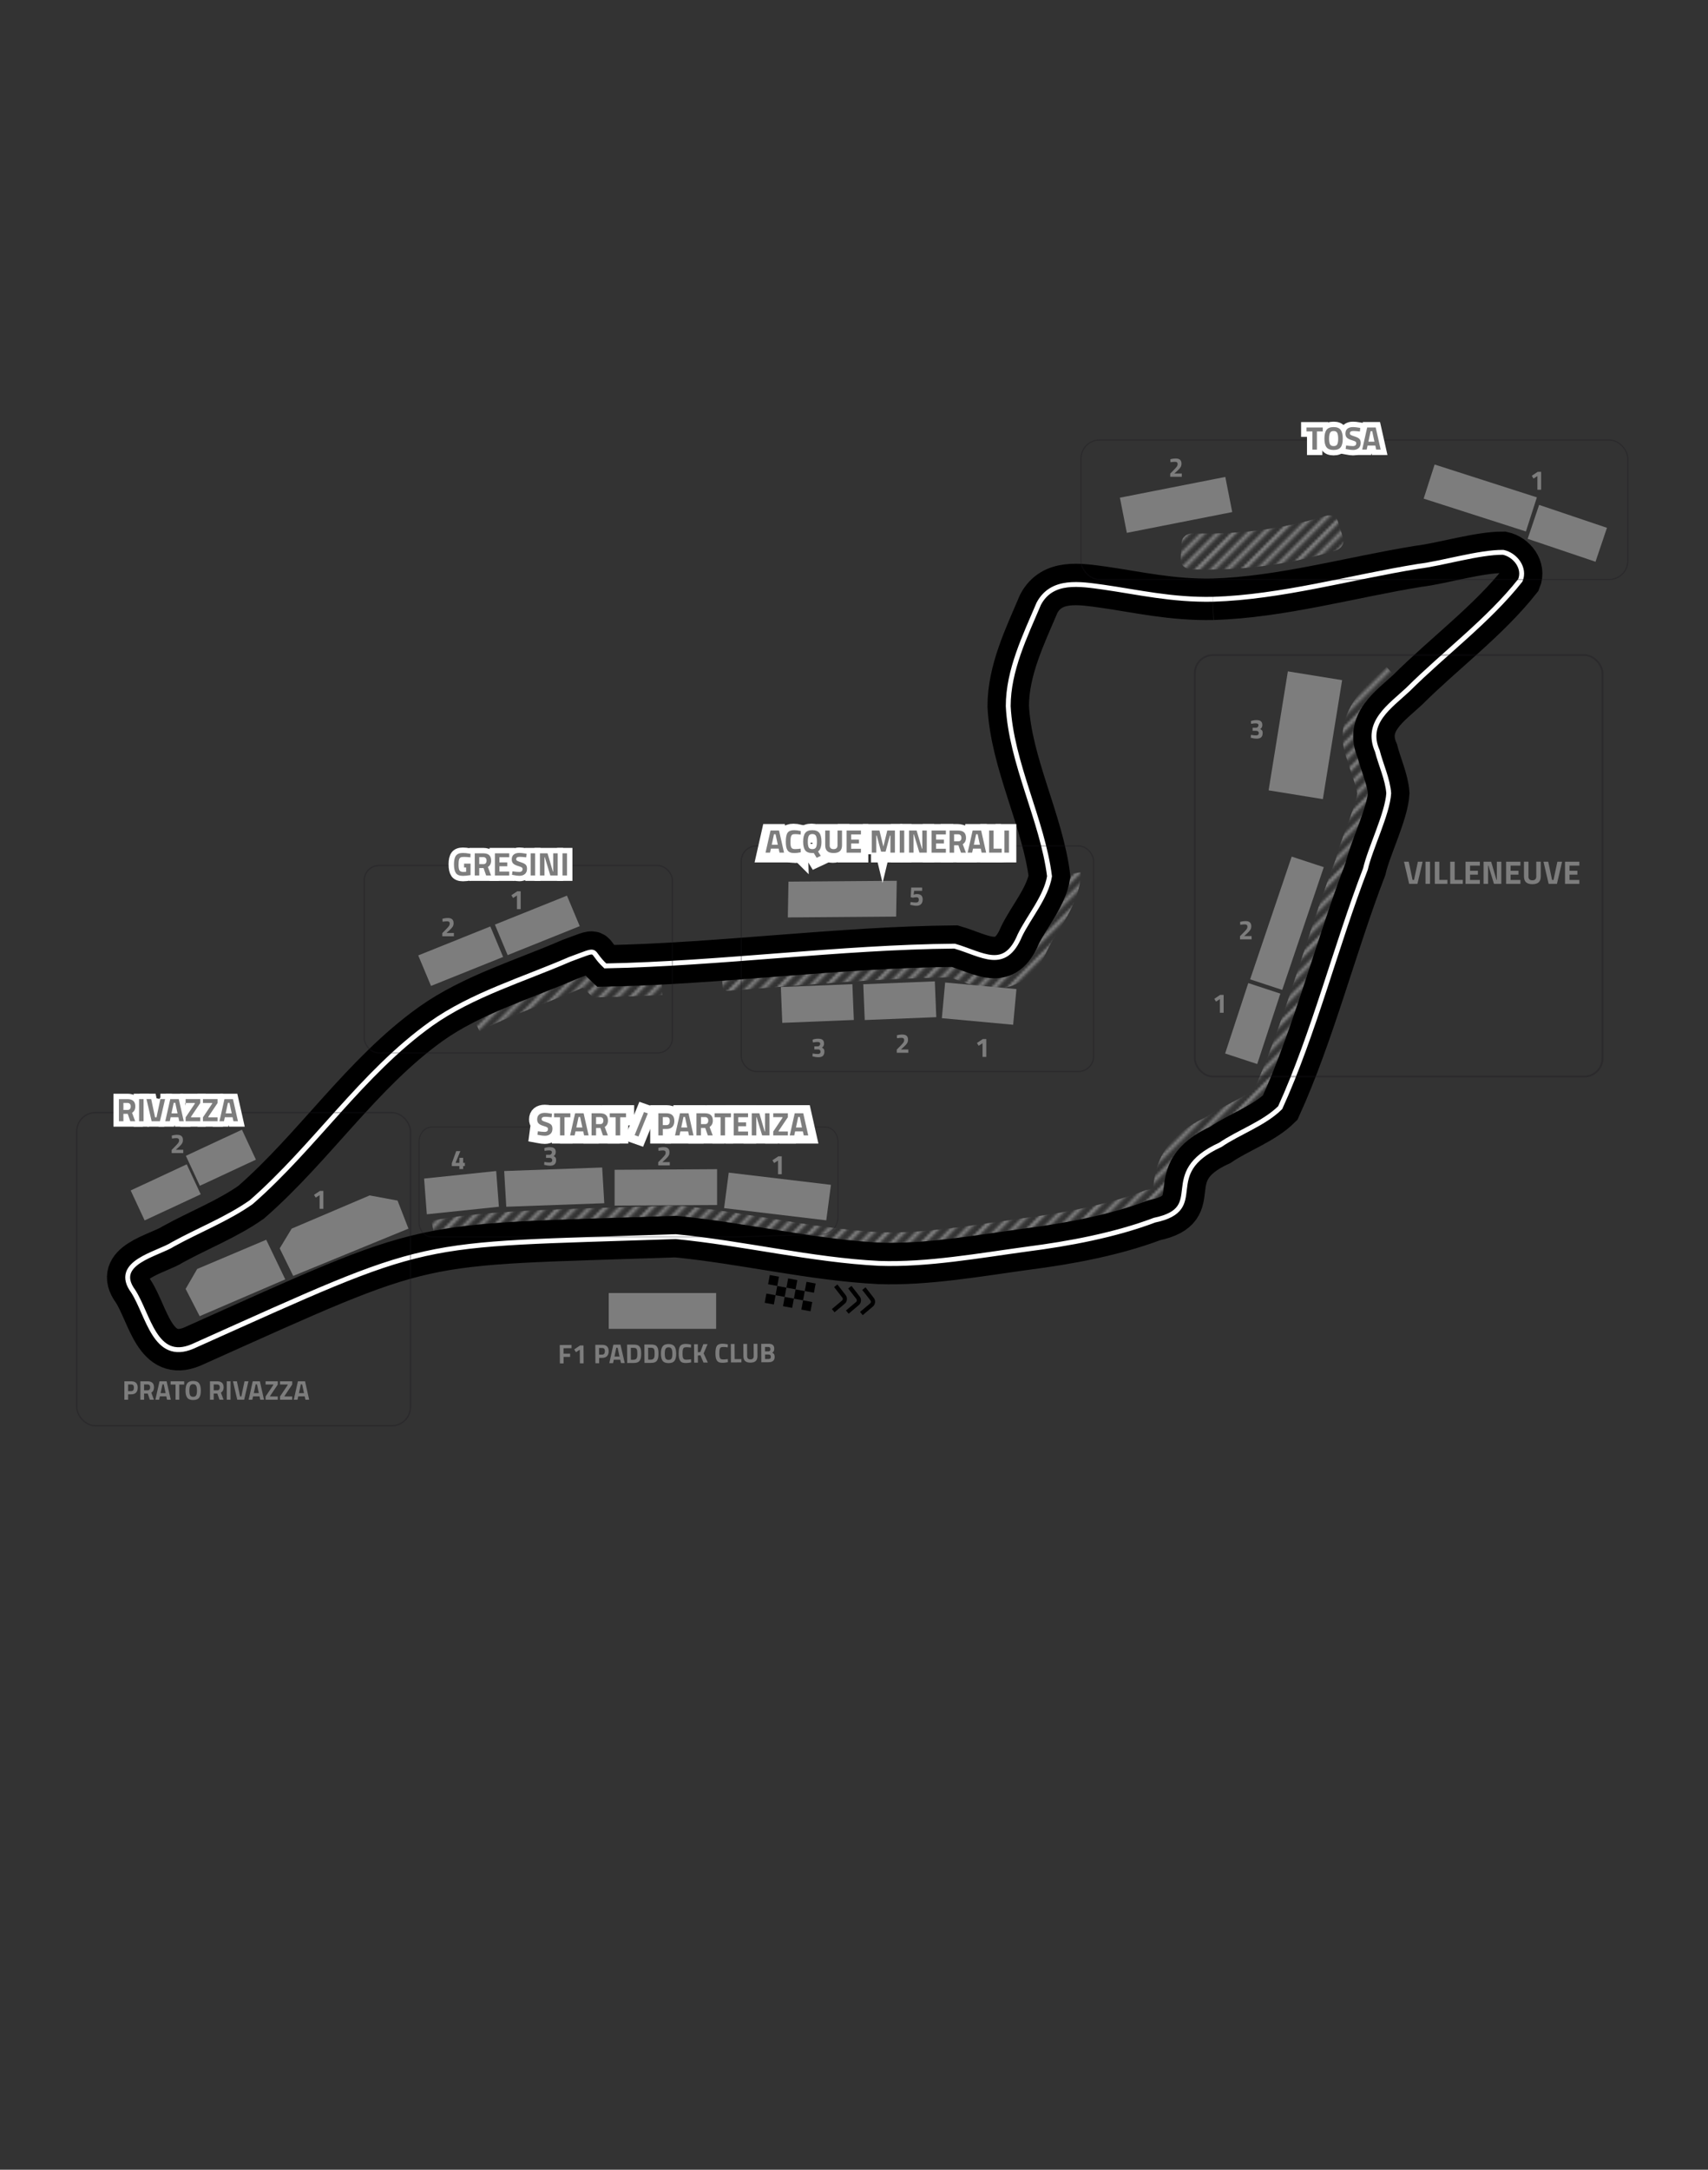 <?xml version="1.0" encoding="UTF-8"?>
<svg xmlns="http://www.w3.org/2000/svg" viewBox="0 0 630 800">
  <rect x="0" y="0" width="630" height="800" fill="#333333" stroke="none"/>
  <defs>
    <style>
      .cls-1 {
        stroke-width: 6px;
      }

      .cls-1, .cls-2, .cls-3, .cls-4, .cls-5, .cls-6, .cls-7, .cls-8, .cls-9, .cls-10 {
        fill: none;
      }

      .cls-1, .cls-11, .cls-5 {
        stroke-miterlimit: 10;
      }

      .cls-1, .cls-11, .cls-5, .cls-6 {
        stroke: #fff;
      }

      .cls-2 {
        stroke-width: .47px;
      }

      .cls-2, .cls-3, .cls-4, .cls-7, .cls-8, .cls-9 {
        opacity: .3;
        stroke: #1a171b;
      }

      .cls-3 {
        stroke-width: .45px;
      }

      .cls-11, .cls-5 {
        stroke-width: 4px;
      }

      .cls-11, .cls-12 {
        fill: #7d7d7d;
      }

      .cls-4 {
        stroke-width: .66px;
      }

      .cls-6 {
        stroke-width: 1.8px;
      }

      .cls-7 {
        fill-rule: evenodd;
        stroke-width: .37px;
      }

      .cls-13, .cls-12 {
        stroke-width: 0px;
      }

      .cls-8 {
        stroke-width: .43px;
      }

      .cls-9 {
        stroke-width: .5px;
      }

      .cls-10 {
        stroke: #000;
        stroke-width: 15.3px;
      }
    
     #GA path, #GA rect{
        mask: url(#mask-stripe)
      }

    </style>

   <pattern id="pattern-stripe" 
            width="4" height="4" 
            patternUnits="userSpaceOnUse"
            patternTransform="rotate(45)">
            <rect width="1.5" height="4" transform="translate(0,0)" fill="white"></rect>
    </pattern>
    <mask id="mask-stripe">
          <rect x="0" y="0" width="1000" height="1000" fill="url(#pattern-stripe)" />
    </mask>  
</defs>  

  <g id="GA">
    <g id="ga_imola" data-name="ga imola">
      <g id="general-admission">
        <path idGrandstand="17947" class="cls-12" d="M328.49,463.4c-1.38,0-2.75-.02-4.11-.07-13.92-.7-28.35-3.03-42.31-5.29-10.74-1.74-21.84-3.53-32.58-4.56l-.16-.02h-.16c-7.62.26-14.58.48-20.99.69-34.14,1.07-51.27,1.72-67.34,4.77l-1.67-8.84c17.48-3.31,36.77-3.91,68.73-4.92,6.4-.2,13.36-.42,20.97-.68l.75-.03.75.07c11.02,1.06,22.27,2.88,33.14,4.64,13.72,2.22,27.91,4.51,41.26,5.18,13.36.46,28.19-1.69,42.53-3.76,3.38-.49,6.72-.97,9.99-1.41,18.33-2.36,32.86-5.64,44.45-10.02l.84-.32.88-.18c.49-.1,1.24-.26,1.85-.41.03-.26.07-.54.1-.79.71-6.04,2.03-17.25,19.02-25.36,2.96-1.94,6.03-3.55,9.01-5.12,3.51-1.84,6.84-3.58,9.26-5.5,6.57-14.83,12.22-32.14,17.68-48.9,3.91-11.98,7.93-24.32,12.25-35.58.89-3.57,2.37-7.52,3.93-11.69,1.63-4.35,3.63-9.7,4.1-12.75-.29-1.83-1.09-4.22-1.87-6.53-.58-1.74-1.18-3.54-1.69-5.41-6.51-16.27,5.89-27.23,11.87-32.52.87-.77,1.66-1.47,2.42-2.17l6.13,6.59c-.82.76-1.67,1.51-2.53,2.27-7.29,6.45-13.45,12.99-9.46,22.68l.19.55c.45,1.7,1.04,3.45,1.61,5.14,1,2.98,2.03,6.05,2.35,8.88l.06.49-.05.49c-.44,4.08-2.6,9.85-4.69,15.44-1.51,4.02-2.93,7.83-3.68,10.94l-.17.56c-4.27,11.12-8.29,23.45-12.18,35.37-5.67,17.39-11.52,35.32-18.47,50.79l-.4.89-.74.65c-3.26,2.86-7.37,5.02-11.72,7.3-2.87,1.51-5.83,3.06-8.49,4.83l-.58.33c-12.75,6-13.6,13.17-14.21,18.41-.75,6.35-2.6,7.61-9.05,8.96l-.37.11c-12.26,4.64-27.46,8.08-46.46,10.53-3.22.44-6.52.91-9.87,1.4-13.33,1.93-27.06,3.92-40.09,3.92ZM176.9,380.17l-4.07-8.03c7.65-3.88,15.84-7.1,23.76-10.21,4.77-1.87,9.69-3.8,14.41-5.85l.25-.1c1.11-.41,2.07-.77,2.9-1.08l3.41-1.26,2.04,2.33c.59.67,1.24,1.34,1.94,2l.74.69,1.01-.02c6.4-.12,13.12-.37,20.56-.76l.47,8.99c-7.53.39-14.35.64-20.85.77l-4.65.09-3.4-3.17c-.14-.13-.27-.25-.4-.38-.18.07-.36.13-.55.2-4.83,2.09-9.79,4.04-14.58,5.92-7.73,3.03-15.72,6.17-22.98,9.86ZM266.68,365.46l-.65-8.98c6.41-.46,12.8-.96,19.12-1.45,21.79-1.69,44.24-3.42,65.87-3.67h.72s.69.21.69.21c1.44.46,2.89.99,4.18,1.46,4.12,1.51,8.01,2.93,11.77,2.4,4.31-.61,7.59-3.7,10.02-9.46l.12-.26c1.04-2.08,2.39-4.25,3.82-6.55,2.97-4.77,6.31-10.13,7.22-15.66l.06-.36-.04-.36h.11s.04-.28.04-.28l.92.15,7.86-.98.21,1.65-.27,1.64c-1.2,7.3-5.04,13.48-8.44,18.93-1.3,2.09-2.52,4.04-3.36,5.72-4.62,10.84-11.79,14-17,14.73-6,.84-11.38-1.13-16.12-2.86-1.03-.38-2.1-.77-3.14-1.11-21.11.27-43.15,1.98-64.47,3.63-6.41.5-12.81.99-19.25,1.45Z"/>
      </g>
      <g id="low_rivazza" data-name="low rivazza">
        <polygon idGrandstand="17937" class="cls-12" points="105.22 471.72 73.65 485.29 68.47 475.24 72.73 467.88 98.19 457.11 105.22 471.72"/>
      </g>
      <g id="low_tosa" data-name="low tosa">
        <path idGrandstand="17927" class="cls-12" d="M492.61,203.02c-16.87,5.11-34.82,7.53-53.16,6.91-2.29-.08-4.05-1.66-3.95-3.51.11-2.16.23-4.32.36-6.48.13-1.91,2.03-3.37,4.2-3.3,16.93.55,33.47-1.71,48.98-6.44,1.92-.58,3.88.31,4.44,2.07.65,2.06,1.31,4.12,1.97,6.18.6,1.82-.67,3.9-2.85,4.56Z"/>
      </g>
    </g>
  </g>
  <g id="track">
    <g>
      <path class="cls-10" d="M447.39,220.96c-15.17.31-27.81-2.67-40.44-4.47-8.54-1.15-18.94-3.04-23.8,6.11-5.07,11.92-11.26,24.55-11.26,37.77,1.02,20.82,12.67,42.19,15.23,62.73-1.25,7.59-7.61,14.98-10.91,21.72-5.58,13.49-13.84,7.02-24.1,4.03-42.4.38-86.53,6.47-128.84,7.29-6.31-5.87-1.41-6.69-13.05-2.44-16.91,7.36-36.11,13.03-51.27,23.81-25.37,18.14-43.03,45.46-66.31,65.76-8.78,6.18-19.37,10.3-28.73,15.46-5.7,3.71-22.62,6.75-14.77,17.38,5.61,8.71,7.97,26.19,21.83,20.37,90.66-40.64,78.85-37.13,178.31-40.52,24.59,2.36,50.28,8.63,74.99,9.86,17.77.62,37.09-2.9,54.58-5.27,15.34-1.97,32.32-5.12,46.98-10.66,20.42-4.26.98-17.14,24.28-27.77,6.87-4.7,16.13-7.81,22.09-13.72,12.22-26.72,20.82-60.44,31.46-88.02,1.66-7.42,8.11-20.31,8.58-27.89-.37-5.14-2.95-10.62-4.21-15.6-4.6-10.46,4.6-16.41,11.3-22.66,13.39-13.34,29.71-25.4,41.43-40.23,1.91-4.52-1.83-9.4-6.31-10.35-8.8-.09-22.42,4.09-31.33,5.17-24.81,4.01-50.54,11.38-75.7,12.14"/>
      <path class="cls-6" d="M447.39,220.96c-15.17.31-27.81-2.67-40.44-4.47-8.54-1.15-18.94-3.04-23.8,6.11-5.07,11.92-11.26,24.55-11.26,37.77,1.02,20.82,12.67,42.19,15.23,62.73-1.25,7.59-7.61,14.98-10.91,21.72-5.58,13.49-13.84,7.02-24.1,4.03-42.4.38-86.53,6.47-128.84,7.29-6.31-5.87-1.41-6.69-13.05-2.44-16.91,7.36-36.11,13.03-51.27,23.81-25.37,18.14-43.03,45.46-66.31,65.76-8.78,6.18-19.37,10.3-28.73,15.46-5.7,3.71-22.62,6.75-14.77,17.38,5.61,8.71,7.97,26.19,21.83,20.37,90.66-40.64,78.85-37.13,178.31-40.52,24.59,2.36,50.28,8.63,74.99,9.86,17.77.62,37.09-2.9,54.58-5.27,15.34-1.97,32.32-5.12,46.98-10.66,20.42-4.26.98-17.14,24.28-27.77,6.87-4.7,16.13-7.81,22.09-13.72,12.22-26.72,20.82-60.44,31.46-88.02,1.66-7.42,8.11-20.31,8.58-27.89-.37-5.14-2.95-10.62-4.21-15.6-4.6-10.46,4.6-16.41,11.3-22.66,13.39-13.34,29.71-25.4,41.43-40.23,1.91-4.52-1.83-9.4-6.31-10.35-8.8-.09-22.42,4.09-31.33,5.17-24.81,4.01-50.54,11.38-75.7,12.14"/>
    </g>
  </g>
  <g id="arrow">
    <g>
      <path class="cls-13" d="M317.23,483.71l3.72-3.12c.17-.14.27-.32.29-.54s-.04-.42-.19-.59l-3.01-3.85,1.22-.96,2.99,3.85c.41.5.58,1.07.51,1.72s-.35,1.17-.85,1.56l-3.7,3.12-.98-1.18Z"/>
      <path class="cls-13" d="M306.85,482.66l3.72-3.12c.17-.14.27-.32.29-.54s-.04-.42-.19-.59l-3.01-3.85,1.22-.96,2.99,3.85c.41.5.58,1.07.51,1.72s-.35,1.17-.85,1.56l-3.7,3.12-.98-1.18Z"/>
      <path class="cls-13" d="M312.04,483.18l3.72-3.12c.17-.14.27-.32.29-.54s-.04-.42-.19-.59l-3.01-3.85,1.22-.96,2.99,3.85c.41.5.58,1.07.51,1.72s-.35,1.17-.85,1.56l-3.7,3.12-.98-1.18Z"/>
    </g>
  </g>
  <g id="start">
    <g>
      <rect class="cls-13" x="286.33" y="474.44" width="3.47" height="3.44" transform="translate(-232.62 672.63) rotate(-79.5)"/>
      <rect class="cls-13" x="289.08" y="478.48" width="3.47" height="3.44" transform="translate(-234.34 678.65) rotate(-79.5)"/>
      <rect class="cls-13" x="290.34" y="471.64" width="3.47" height="3.44" transform="translate(-226.58 674.3) rotate(-79.5)"/>
      <rect class="cls-13" x="282.32" y="477.23" width="3.47" height="3.44" transform="translate(-238.63 670.98) rotate(-79.5)"/>
      <rect class="cls-13" x="283.59" y="470.39" width="3.47" height="3.44" transform="translate(-230.88 666.64) rotate(-79.5)"/>
      <rect class="cls-13" x="293.09" y="475.69" width="3.47" height="3.44" transform="translate(-228.31 680.32) rotate(-79.5)"/>
      <rect class="cls-13" x="295.85" y="479.74" width="3.47" height="3.44" transform="translate(-230.04 686.33) rotate(-79.5)"/>
      <rect class="cls-13" x="297.11" y="472.9" width="3.47" height="3.44" transform="translate(-222.28 681.98) rotate(-79.5)"/>
    </g>
  </g>
  <g id="grandstands">
    <g id="Imola">
      <g id="Tosa">
        <path idGrandstand="17877" class="cls-12" d="M562.84,195.96l-37.72-12.11,4.04-12.58,37.72,12.11-4.04,12.57ZM592.73,194.61l-25.02-8.45-4.23,12.51,25.03,8.45,4.22-12.51Z"/>
        <rect idGrandstand="20437" class="cls-12" x="413.98" y="179.56" width="39.62" height="13.21" transform="translate(-27.79 87.31) rotate(-11.14)"/>
      </g>
      <g id="Villeuneuve">
        <path idGrandstand="17917" class="cls-12" d="M451.89,388.43l8.54-25.96,11.84,3.89-8.54,25.96-11.84-3.89Z"/>
        <path idGrandstand="20447" class="cls-12" d="M467.93,291.4l7.1-43.86,20.01,3.24-7.1,43.87-20.01-3.24Z"/>
        <polygon idGrandstand="20457" class="cls-12" points="461.11 361.09 476.44 315.84 488.28 319.73 472.95 364.99 461.11 361.09"/>
      </g>
      <g id="paddock_club" data-name="paddock club">
        <rect idGrandstand="15428" class="cls-12" x="224.53" y="476.75" width="39.62" height="13.21"/>
      </g>
      <g id="Rivazza">
        <g id="rivazza2">
          <path idGrandstand="17897" class="cls-12" d="M74.03,440.35l-20.68,9.63-5.15-11.05,20.68-9.63,5.15,11.05ZM89.24,416.53l-20.68,9.63,5.15,11.05,20.68-9.63-5.15-11.05Z"/>
        </g>
        <g id="rivazza1">
          <polygon idGrandstand="17907" class="cls-12" points="150.66 453.01 108.15 470.44 103.17 460.29 107.58 453.01 136.35 440.76 146.64 442.67 150.66 453.01"/>
        </g>
      </g>
      <g id="Gresini">
        <g id="gresini1">
          <path idGrandstand="17887" class="cls-12" d="M213.84,341.48l-26.59,10.68-4.71-11.25,26.59-10.68,4.71,11.25Z"/>
        </g>
        <g id="gresini2">
          <path idGrandstand="22518" class="cls-12" d="M185.57,352.84l-26.59,10.68-4.71-11.25,26.59-10.68,4.71,11.25Z"/>
        </g>
      </g>
      <g id="starting_grid" data-name="starting grid">
        <g id="start1">
          <polygon idGrandstand="18017" class="cls-12" points="304.77 449.95 267.08 445.45 268.8 432.36 306.5 436.86 304.77 449.95"/>
        </g>
        <g id="start2">
          <polygon idGrandstand="15808" class="cls-12" points="264.5 444.3 226.7 444.52 226.7 431.32 264.5 431.09 264.5 444.3"/>
        </g>
        <g id="start3">
          <polygon idGrandstand="15828" class="cls-12" points="186.74 444.94 222.89 443.64 222.11 430.47 185.97 431.77 186.74 444.94"/>
        </g>
        <g id="start4">
          <polygon idGrandstand="15818" class="cls-12" points="184.02 444.94 157.43 447.72 156.43 434.55 183.02 431.77 184.02 444.94"/>
        </g>
      </g>
      <g id="acque_minerali" data-name="acque minerali">
        <g id="_1" data-name="1">
          <rect idGrandstand="22528" class="cls-12" x="354.53" y="356.82" width="13.21" height="26.41" transform="translate(-40.47 695.67) rotate(-84.73)"/>
        </g>
        <g id="_5" data-name="5">
          <polygon idGrandstand="20467" class="cls-12" points="330.54 337.96 290.59 338.27 290.83 325.07 330.77 324.75 330.54 337.96"/>
        </g>
        <g id="_2" data-name="2">
          <rect idGrandstand="20487" class="cls-12" x="318.66" y="362.39" width="26.41" height="13.21" transform="translate(-14.58 13.65) rotate(-2.31)"/>
        </g>
        <g id="_3" data-name="3">
          <rect idGrandstand="22538" class="cls-12" x="288.25" y="363.42" width="26.41" height="13.21" transform="translate(-14.65 12.43) rotate(-2.31)"/>
        </g>
      </g>
    </g>
  </g>
  <g id="misc">
    <rect class="cls-2" x="273.43" y="311.9" width="129.94" height="83.17" rx="5.57" ry="5.57"/>
    <rect class="cls-4" x="440.71" y="241.53" width="150.37" height="155.4" rx="6.73" ry="6.73"/>
    <rect class="cls-8" x="398.72" y="162.24" width="201.7" height="51.42" rx="6.85" ry="6.85"/>
    <g>
      <g>
        <path class="cls-12" d="M481.91,159.08v-1.46h6v1.46h-2.16v6.7h-1.66v-6.7h-2.18Z"/>
        <path class="cls-12" d="M494.52,164.9c-.51.68-1.38,1.01-2.62,1.01s-2.11-.34-2.62-1.01c-.51-.68-.76-1.73-.76-3.17s.25-2.51.76-3.21c.51-.7,1.38-1.05,2.62-1.05s2.11.35,2.62,1.05c.51.7.76,1.77.76,3.21s-.25,2.5-.76,3.17ZM490.58,163.85c.24.42.68.63,1.33.63s1.09-.21,1.33-.63.35-1.12.35-2.11-.12-1.71-.36-2.15c-.24-.45-.68-.67-1.32-.67s-1.08.22-1.32.67c-.24.45-.36,1.17-.36,2.15s.12,1.69.35,2.11Z"/>
        <path class="cls-12" d="M499.21,158.91c-.87,0-1.31.29-1.31.86,0,.26.11.45.32.59.22.14.72.33,1.52.59.8.26,1.35.55,1.67.87.32.32.48.82.48,1.49,0,.86-.26,1.5-.78,1.94-.52.44-1.2.66-2.04.66-.62,0-1.39-.1-2.29-.29l-.43-.08.17-1.28c1.07.14,1.89.22,2.46.22.85,0,1.27-.35,1.27-1.06,0-.26-.1-.46-.29-.6-.2-.14-.59-.3-1.17-.47-.93-.26-1.58-.58-1.96-.94-.38-.37-.57-.87-.57-1.52,0-.82.25-1.42.74-1.82.5-.4,1.18-.6,2.04-.6.59,0,1.34.08,2.26.24l.43.08-.13,1.31c-1.13-.13-1.92-.19-2.39-.19Z"/>
        <path class="cls-12" d="M502.45,165.77l1.84-8.16h3.14l1.84,8.16h-1.66l-.32-1.48h-2.86l-.32,1.48h-1.66ZM505.57,158.98l-.83,3.88h2.23l-.83-3.88h-.58Z"/>
      </g>
      <g>
        <path class="cls-5" d="M481.91,159.08v-1.46h6v1.46h-2.16v6.7h-1.66v-6.7h-2.18Z"/>
        <path class="cls-5" d="M494.52,164.9c-.51.68-1.38,1.01-2.62,1.01s-2.11-.34-2.62-1.01c-.51-.68-.76-1.73-.76-3.17s.25-2.51.76-3.21c.51-.7,1.38-1.05,2.62-1.05s2.11.35,2.62,1.05c.51.7.76,1.77.76,3.21s-.25,2.5-.76,3.17ZM490.58,163.85c.24.42.68.63,1.33.63s1.09-.21,1.33-.63.35-1.12.35-2.11-.12-1.71-.36-2.15c-.24-.45-.68-.67-1.32-.67s-1.08.22-1.32.67c-.24.45-.36,1.17-.36,2.15s.12,1.69.35,2.11Z"/>
        <path class="cls-5" d="M499.21,158.91c-.87,0-1.31.29-1.31.86,0,.26.11.45.32.59.22.14.72.33,1.52.59.8.26,1.35.55,1.67.87.32.32.48.82.48,1.49,0,.86-.26,1.5-.78,1.94-.52.44-1.2.66-2.04.66-.62,0-1.39-.1-2.29-.29l-.43-.08.17-1.28c1.07.14,1.89.22,2.46.22.85,0,1.27-.35,1.27-1.06,0-.26-.1-.46-.29-.6-.2-.14-.59-.3-1.17-.47-.93-.26-1.58-.58-1.96-.94-.38-.37-.57-.87-.57-1.52,0-.82.25-1.42.74-1.82.5-.4,1.18-.6,2.04-.6.59,0,1.34.08,2.26.24l.43.08-.13,1.31c-1.13-.13-1.92-.19-2.39-.19Z"/>
        <path class="cls-5" d="M502.45,165.77l1.84-8.16h3.14l1.84,8.16h-1.66l-.32-1.48h-2.86l-.32,1.48h-1.66ZM505.57,158.98l-.83,3.88h2.23l-.83-3.88h-.58Z"/>
      </g>
    </g>
    <g>
      <path class="cls-12" d="M481.91,159.08v-1.46h6v1.46h-2.16v6.7h-1.66v-6.7h-2.18Z"/>
      <path class="cls-12" d="M494.52,164.9c-.51.68-1.38,1.01-2.62,1.01s-2.11-.34-2.62-1.01c-.51-.68-.76-1.73-.76-3.17s.25-2.51.76-3.21c.51-.7,1.38-1.05,2.62-1.05s2.11.35,2.62,1.05c.51.7.76,1.77.76,3.21s-.25,2.5-.76,3.17ZM490.58,163.85c.24.42.68.63,1.33.63s1.09-.21,1.33-.63.35-1.12.35-2.11-.12-1.71-.36-2.15c-.24-.45-.68-.67-1.32-.67s-1.08.22-1.32.67c-.24.45-.36,1.17-.36,2.15s.12,1.69.35,2.11Z"/>
      <path class="cls-12" d="M499.21,158.91c-.87,0-1.31.29-1.31.86,0,.26.11.45.32.59.22.14.72.33,1.52.59.8.26,1.35.55,1.67.87.32.32.48.82.48,1.49,0,.86-.26,1.5-.78,1.94-.52.44-1.2.66-2.04.66-.62,0-1.39-.1-2.29-.29l-.43-.08.17-1.28c1.07.14,1.89.22,2.46.22.85,0,1.27-.35,1.27-1.06,0-.26-.1-.46-.29-.6-.2-.14-.59-.3-1.17-.47-.93-.26-1.58-.58-1.96-.94-.38-.37-.57-.87-.57-1.52,0-.82.25-1.42.74-1.82.5-.4,1.18-.6,2.04-.6.59,0,1.34.08,2.26.24l.43.08-.13,1.31c-1.13-.13-1.92-.19-2.39-.19Z"/>
      <path class="cls-12" d="M502.45,165.77l1.84-8.16h3.14l1.84,8.16h-1.66l-.32-1.48h-2.86l-.32,1.48h-1.66ZM505.57,158.98l-.83,3.88h2.23l-.83-3.88h-.58Z"/>
    </g>
    <rect class="cls-3" x="134.34" y="319.13" width="113.66" height="69.1" rx="5.44" ry="5.44"/>
    <rect class="cls-9" x="28.31" y="410.23" width="123.09" height="115.46" rx="6.91" ry="6.91"/>
    <path class="cls-7" d="M304.44,415.57h-145.23c-2.56,0-4.64,2.43-4.64,5.44v29.61c0,3,2.08,5.44,4.64,5.44h113.31l30.87-1.01c3.17-.1,5.69-2.88,5.69-6.26v-27.77c0-3-2.08-5.44-4.64-5.44Z"/>
  </g>
  <g id="Names">
    <g>
      <path class="cls-12" d="M206.51,502.72l-.04-6.8,4.34-.03v1.2s-2.95.02-2.95.02v2s2.43-.01,2.43-.01v1.2s-2.41.01-2.41.01v2.4s-1.37,0-1.37,0Z"/>
      <path class="cls-12" d="M215.23,496.07l.04,6.6h-1.38s-.03-5.03-.03-5.03l-1.42.93-.64-1.03,2.17-1.46h1.26Z"/>
      <path class="cls-12" d="M222.11,500.65h-1.12s.01,1.99.01,1.99h-1.38s-.04-6.79-.04-6.79h2.5c1.61-.02,2.42.76,2.43,2.33,0,.79-.2,1.4-.6,1.83s-1.01.64-1.8.65ZM220.98,499.47h1.11c.69-.01,1.03-.44,1.02-1.29,0-.42-.09-.72-.26-.9-.17-.18-.43-.27-.78-.27h-1.11s.01,2.47.01,2.47Z"/>
      <path class="cls-12" d="M224.75,502.61l1.49-6.81,2.62-.02,1.57,6.79h-1.38s-.28-1.22-.28-1.22h-2.38s-.26,1.25-.26,1.25h-1.38ZM227.32,496.94l-.67,3.23h1.86s-.71-3.24-.71-3.24h-.48Z"/>
      <path class="cls-12" d="M233.63,502.56h-2.29s-.04-6.79-.04-6.79h2.29c.59-.02,1.07.04,1.45.16.38.12.68.32.89.6.21.28.36.61.44,1,.08.38.13.88.13,1.49,0,.61-.03,1.12-.1,1.53-.07.4-.21.76-.41,1.08-.2.32-.5.55-.88.7-.39.15-.88.22-1.48.22ZM235.07,499.85c.01-.21.02-.51.01-.88,0-.38-.02-.68-.05-.91s-.09-.43-.19-.62c-.1-.19-.25-.31-.45-.38-.2-.07-.46-.1-.8-.1h-.91s.03,4.4.03,4.4h.91c.5,0,.86-.14,1.09-.39.19-.21.31-.58.35-1.12Z"/>
      <path class="cls-12" d="M240.01,502.52h-2.29s-.04-6.79-.04-6.79h2.29c.59-.02,1.07.04,1.45.16.38.12.68.32.89.61.21.28.36.61.44,1,.08.38.13.88.13,1.49,0,.61-.03,1.12-.1,1.53-.07.4-.21.76-.41,1.08-.2.32-.5.55-.88.7-.39.15-.88.22-1.48.22ZM241.45,499.81c.01-.21.02-.51.01-.88,0-.38-.02-.68-.05-.91s-.09-.43-.19-.62c-.1-.19-.25-.31-.45-.38s-.46-.1-.8-.1h-.91s.03,4.4.03,4.4h.91c.5,0,.86-.14,1.09-.39.19-.21.31-.58.35-1.12Z"/>
      <path class="cls-12" d="M248.8,501.74c-.42.57-1.15.85-2.18.86-1.03,0-1.76-.27-2.19-.83-.43-.56-.64-1.44-.65-2.64s.2-2.09.62-2.68c.42-.59,1.15-.88,2.18-.89,1.03,0,1.76.28,2.19.86.43.58.64,1.47.65,2.67s-.2,2.08-.62,2.65ZM245.51,500.88c.2.35.57.52,1.11.52.54,0,.91-.18,1.1-.53.19-.35.29-.94.28-1.76s-.11-1.42-.31-1.79c-.2-.37-.57-.56-1.1-.55-.53,0-.9.19-1.1.57-.2.38-.29.97-.29,1.8s.11,1.41.31,1.76Z"/>
      <path class="cls-12" d="M254.93,502.32c-.71.16-1.34.24-1.91.24-.57,0-1.02-.06-1.36-.2-.34-.14-.61-.36-.8-.67-.2-.31-.33-.67-.41-1.08-.08-.41-.12-.93-.12-1.56,0-1.31.17-2.23.54-2.75.37-.52,1.05-.78,2.04-.79.57,0,1.24.08,1.99.26l-.03,1.1c-.66-.1-1.21-.14-1.65-.14s-.75.06-.93.18c-.19.12-.32.34-.41.67-.09.33-.13.88-.12,1.67,0,.79.1,1.33.28,1.63.19.3.55.45,1.1.45.55,0,1.13-.05,1.75-.15l.04,1.13Z"/>
      <path class="cls-12" d="M257.43,502.42h-1.38s-.04-6.79-.04-6.79h1.38s.02,2.98.02,2.98l.92-.11,1.1-2.9h1.57s-1.46,3.41-1.46,3.41l1.54,3.38h-1.59s-1.16-2.69-1.16-2.69l-.92.11.02,2.61Z"/>
      <path class="cls-12" d="M268.49,502.24c-.71.16-1.34.24-1.91.24-.57,0-1.02-.06-1.36-.2-.34-.14-.61-.36-.8-.67-.2-.31-.33-.67-.41-1.08-.08-.41-.12-.93-.12-1.56,0-1.31.17-2.23.54-2.75s1.05-.78,2.04-.79c.57,0,1.24.08,1.99.26l-.03,1.1c-.66-.1-1.21-.14-1.65-.14-.44,0-.75.06-.93.18-.19.12-.32.34-.41.67-.09.33-.13.88-.12,1.67,0,.79.1,1.33.28,1.63.19.3.55.45,1.1.45.55,0,1.13-.05,1.75-.15l.04,1.13Z"/>
      <path class="cls-12" d="M273.48,502.32l-3.87.02-.04-6.8h1.38s.03,5.57.03,5.57h2.49s0,1.21,0,1.21Z"/>
      <path class="cls-12" d="M275.59,500.04c0,.79.41,1.19,1.22,1.18.81,0,1.21-.4,1.2-1.2l-.03-4.53h1.38s.03,4.49.03,4.49c0,.83-.21,1.45-.63,1.84-.43.39-1.07.59-1.94.6-.87,0-1.52-.19-1.95-.57s-.65-1-.66-1.83l-.03-4.5h1.38s.03,4.52.03,4.52Z"/>
      <path class="cls-12" d="M280.78,495.48l2.67-.02c.71,0,1.24.13,1.59.42.36.28.53.74.54,1.37,0,.38-.05.68-.16.91s-.3.42-.58.6c.3.12.52.31.67.54.15.24.22.57.22,1,0,.66-.19,1.15-.57,1.47s-.93.49-1.63.49l-2.71.02-.04-6.8ZM283.39,496.64h-1.22s0,1.63,0,1.63h1.23c.52-.01.78-.28.77-.82,0-.54-.27-.81-.79-.81ZM283.44,499.42h-1.26s.01,1.67.01,1.67h1.26c.3,0,.52-.07.66-.19.14-.12.21-.34.21-.66,0-.55-.3-.82-.88-.82Z"/>
    </g>
    <path class="cls-12" d="M169.45,431.04v-1.09h-2.8v-1.05l1.63-4.46h1.52l-1.77,4.31h1.42v-1.85h1.38v1.85h.63v1.2h-.63v1.09h-1.38Z"/>
    <path class="cls-12" d="M119.27,439.1v6.6h-1.38v-5.04l-1.43.92-.63-1.03,2.18-1.45h1.26Z"/>
    <g>
      <path class="cls-12" d="M48.38,514.11h-1.12v1.98h-1.38v-6.8h2.5c1.61,0,2.42.79,2.42,2.36,0,.79-.21,1.4-.62,1.83-.41.42-1.01.63-1.8.63ZM47.26,512.93h1.11c.69,0,1.03-.43,1.03-1.28,0-.42-.08-.72-.25-.91-.17-.18-.43-.27-.78-.27h-1.11v2.46Z"/>
      <path class="cls-12" d="M53.15,513.81v2.28h-1.38v-6.8h2.64c1.6,0,2.4.75,2.4,2.24,0,.89-.33,1.54-1,1.96l.97,2.6h-1.51l-.79-2.28h-1.33ZM55.15,512.33c.16-.2.24-.46.24-.79s-.08-.59-.25-.78c-.17-.19-.42-.29-.74-.29h-1.26v2.16h1.28c.33,0,.57-.1.73-.3Z"/>
      <path class="cls-12" d="M57.31,516.09l1.53-6.8h2.62l1.53,6.8h-1.38l-.27-1.23h-2.38l-.27,1.23h-1.38ZM59.92,510.43l-.69,3.23h1.86l-.69-3.23h-.48Z"/>
      <path class="cls-12" d="M62.93,510.51v-1.22h5v1.22h-1.8v5.58h-1.38v-5.58h-1.82Z"/>
      <path class="cls-12" d="M73.44,515.36c-.42.56-1.15.85-2.19.85s-1.76-.28-2.18-.85c-.42-.56-.64-1.44-.64-2.64s.21-2.09.64-2.67c.42-.58,1.15-.88,2.18-.88s1.76.29,2.19.88c.42.58.64,1.47.64,2.67s-.21,2.08-.64,2.64ZM70.15,514.48c.2.35.57.53,1.1.53s.91-.17,1.11-.53c.2-.35.29-.94.29-1.76s-.1-1.42-.3-1.79c-.2-.37-.57-.56-1.1-.56s-.9.19-1.1.56c-.2.37-.3.97-.3,1.79s.1,1.41.29,1.76Z"/>
      <path class="cls-12" d="M78.83,513.81v2.28h-1.38v-6.8h2.64c1.6,0,2.4.75,2.4,2.24,0,.89-.33,1.54-1,1.96l.97,2.6h-1.51l-.79-2.28h-1.33ZM80.84,512.33c.16-.2.24-.46.24-.79s-.08-.59-.25-.78c-.17-.19-.42-.29-.74-.29h-1.26v2.16h1.28c.33,0,.57-.1.73-.3Z"/>
      <path class="cls-12" d="M83.65,516.09v-6.8h1.38v6.8h-1.38Z"/>
      <path class="cls-12" d="M90.19,509.29h1.45l-1.58,6.8h-2.55l-1.58-6.8h1.45l1.18,5.6h.45l1.18-5.6Z"/>
      <path class="cls-12" d="M91.7,516.09l1.53-6.8h2.62l1.53,6.8h-1.38l-.27-1.23h-2.38l-.27,1.23h-1.38ZM94.3,510.43l-.69,3.23h1.86l-.69-3.23h-.48Z"/>
      <path class="cls-12" d="M97.96,510.49v-1.2h4.5v1.2l-2.84,4.22v.18h2.84v1.2h-4.5v-1.19l2.84-4.23v-.18h-2.84Z"/>
      <path class="cls-12" d="M103.28,510.49v-1.2h4.5v1.2l-2.84,4.22v.18h2.84v1.2h-4.5v-1.19l2.84-4.23v-.18h-2.84Z"/>
      <path class="cls-12" d="M108.36,516.09l1.53-6.8h2.62l1.53,6.8h-1.38l-.27-1.23h-2.38l-.27,1.23h-1.38ZM110.96,510.43l-.69,3.23h1.86l-.69-3.23h-.48Z"/>
    </g>
    <path class="cls-12" d="M67.6,425.15h-4.28v-1.17l1.41-1.43c.5-.51.85-.91,1.04-1.18s.29-.57.29-.88-.08-.53-.25-.66c-.16-.13-.4-.19-.69-.19-.45,0-.93.04-1.46.12l-.24.03-.07-1.07c.65-.2,1.33-.3,2.03-.3,1.4,0,2.1.63,2.1,1.89,0,.49-.11.92-.32,1.28s-.6.8-1.16,1.31l-1.15,1.04h2.74v1.2Z"/>
    <path class="cls-12" d="M192.06,328.62v6.6h-1.38v-5.04l-1.43.92-.63-1.03,2.18-1.45h1.26Z"/>
    <path class="cls-12" d="M167.43,345.21h-4.28v-1.17l1.41-1.43c.5-.51.85-.91,1.04-1.18s.29-.57.29-.88-.08-.53-.25-.66c-.16-.13-.4-.19-.69-.19-.45,0-.93.04-1.46.12l-.24.03-.07-1.07c.65-.2,1.33-.3,2.03-.3,1.4,0,2.1.63,2.1,1.89,0,.49-.11.92-.32,1.28-.21.36-.6.8-1.16,1.31l-1.15,1.04h2.74v1.2Z"/>
    <path class="cls-12" d="M247.07,429.69h-4.28v-1.17l1.41-1.43c.5-.51.85-.91,1.04-1.18.2-.27.29-.57.29-.88s-.08-.53-.25-.66c-.16-.13-.4-.19-.7-.19-.45,0-.93.04-1.46.12l-.24.03-.07-1.07c.65-.2,1.33-.3,2.03-.3,1.4,0,2.1.63,2.1,1.89,0,.49-.11.92-.32,1.28-.21.36-.6.8-1.16,1.31l-1.15,1.04h2.74v1.2Z"/>
    <path class="cls-12" d="M200.76,423.33c.61-.24,1.3-.36,2.05-.36s1.31.15,1.66.44.52.75.52,1.39-.26,1.13-.77,1.47c.32.17.55.35.69.54.14.19.21.48.21.89,0,.71-.18,1.24-.54,1.59-.36.35-.93.52-1.71.52-.58,0-1.19-.09-1.83-.26l-.32-.08.07-1.05c.75.13,1.37.19,1.88.19.69,0,1.03-.29,1.03-.88,0-.25-.09-.44-.26-.59-.18-.15-.41-.22-.7-.22h-1.33v-1.14h1.33c.22,0,.42-.09.58-.28.17-.19.26-.39.26-.62,0-.47-.33-.71-.99-.71-.46,0-.95.05-1.47.14l-.26.04-.09-1.02Z"/>
    <path class="cls-12" d="M288.35,426.35v6.6h-1.38v-5.04l-1.43.92-.63-1.03,2.18-1.45h1.26Z"/>
    <path class="cls-12" d="M299.72,383.34c.61-.24,1.3-.36,2.05-.36s1.31.15,1.66.44.52.76.52,1.39-.26,1.13-.77,1.47c.32.17.55.35.69.54.14.19.21.48.21.89,0,.71-.18,1.24-.54,1.59-.36.35-.93.52-1.71.52-.58,0-1.19-.09-1.83-.26l-.32-.08.07-1.05c.75.13,1.37.19,1.88.19.69,0,1.03-.29,1.03-.88,0-.25-.09-.44-.26-.59-.18-.15-.41-.22-.7-.22h-1.33v-1.14h1.33c.22,0,.42-.09.58-.28.17-.19.26-.39.26-.62,0-.47-.33-.71-.99-.71-.46,0-.95.05-1.47.14l-.26.04-.09-1.02Z"/>
    <g>
      <g>
        <path class="cls-12" d="M282.08,314.99l1.84-8.16h3.14l1.84,8.16h-1.66l-.32-1.48h-2.86l-.32,1.48h-1.66ZM285.2,308.2l-.83,3.88h2.23l-.83-3.88h-.58Z"/>
        <path class="cls-12" d="M295.05,314.86c-.85.18-1.61.28-2.29.28s-1.22-.08-1.63-.25c-.41-.17-.73-.44-.96-.8-.23-.37-.39-.8-.48-1.29-.09-.5-.13-1.12-.13-1.87,0-1.58.22-2.67.67-3.29.44-.62,1.26-.93,2.45-.93.69,0,1.48.11,2.39.32l-.05,1.32c-.79-.12-1.45-.18-1.97-.18s-.9.07-1.12.21c-.22.14-.39.41-.5.8-.11.39-.16,1.06-.16,2s.11,1.6.33,1.96c.22.36.66.55,1.32.55s1.36-.06,2.11-.17l.04,1.36Z"/>
        <path class="cls-12" d="M299.35,315.13c-1.25,0-2.12-.34-2.63-1.01-.5-.67-.76-1.73-.76-3.17s.25-2.52.76-3.22c.51-.7,1.38-1.05,2.62-1.05s2.11.35,2.62,1.05c.51.7.76,1.77.76,3.22,0,1.78-.42,2.97-1.26,3.59l1,1.61-1.51.71-1.08-1.76c-.08.02-.26.04-.53.04ZM298.02,313.07c.24.42.68.62,1.33.62s1.09-.21,1.33-.62.35-1.12.35-2.11-.12-1.71-.36-2.16c-.24-.45-.68-.67-1.32-.67s-1.08.22-1.32.67c-.24.45-.36,1.17-.36,2.16s.12,1.7.35,2.11Z"/>
        <path class="cls-12" d="M305.73,312.26c0,.95.48,1.43,1.45,1.43s1.45-.48,1.45-1.43v-5.44h1.66v5.4c0,1-.26,1.73-.77,2.2-.52.47-1.29.7-2.33.7s-1.82-.23-2.33-.7c-.52-.47-.77-1.2-.77-2.2v-5.4h1.66v5.44Z"/>
        <path class="cls-12" d="M312,314.99v-8.16h5.28v1.44h-3.62v1.91h2.9v1.42h-2.9v1.96h3.62v1.44h-5.28Z"/>
        <path class="cls-12" d="M321.28,314.99v-8.16h2.82l1.44,5.95,1.44-5.95h2.82v8.16h-1.66v-6.31h-.18l-1.6,5.95h-1.66l-1.6-5.95h-.18v6.31h-1.66Z"/>
        <path class="cls-12" d="M331.58,314.99v-8.16h1.66v8.16h-1.66Z"/>
        <path class="cls-12" d="M335.01,314.99v-8.16h2.8l1.97,6.72h.12v-6.72h1.66v8.16h-2.72l-2.04-6.72h-.12v6.72h-1.66Z"/>
        <path class="cls-12" d="M343.33,314.99v-8.16h5.28v1.44h-3.62v1.91h2.9v1.42h-2.9v1.96h3.62v1.44h-5.28Z"/>
        <path class="cls-12" d="M351.63,312.25v2.74h-1.66v-8.16h3.17c1.92,0,2.88.9,2.88,2.69,0,1.06-.4,1.85-1.2,2.35l1.16,3.12h-1.81l-.95-2.74h-1.6ZM354.04,310.48c.19-.24.29-.56.29-.95s-.1-.71-.31-.94-.5-.35-.88-.35h-1.51v2.59h1.54c.39,0,.68-.12.88-.36Z"/>
        <path class="cls-12" d="M356.63,314.99l1.84-8.16h3.14l1.84,8.16h-1.66l-.32-1.48h-2.86l-.32,1.48h-1.66ZM359.75,308.2l-.83,3.88h2.23l-.83-3.88h-.58Z"/>
        <path class="cls-12" d="M369.19,314.99h-4.64v-8.16h1.66v6.7h2.99v1.46Z"/>
        <path class="cls-12" d="M370.21,314.99v-8.16h1.66v8.16h-1.66Z"/>
      </g>
      <g>
        <path class="cls-1" d="M282.08,314.99l1.84-8.16h3.14l1.84,8.16h-1.66l-.32-1.48h-2.86l-.32,1.48h-1.66ZM285.2,308.2l-.83,3.88h2.23l-.83-3.88h-.58Z"/>
        <path class="cls-1" d="M295.05,314.86c-.85.18-1.61.28-2.29.28s-1.22-.08-1.63-.25c-.41-.17-.73-.44-.96-.8-.23-.37-.39-.8-.48-1.29-.09-.5-.13-1.12-.13-1.87,0-1.58.22-2.67.67-3.29.44-.62,1.26-.93,2.45-.93.69,0,1.48.11,2.39.32l-.05,1.32c-.79-.12-1.45-.18-1.97-.18s-.9.07-1.12.21c-.22.14-.39.41-.5.8-.11.39-.16,1.06-.16,2s.11,1.6.33,1.96c.22.36.66.55,1.32.55s1.36-.06,2.11-.17l.04,1.36Z"/>
        <path class="cls-1" d="M299.35,315.13c-1.25,0-2.12-.34-2.63-1.01-.5-.67-.76-1.73-.76-3.17s.25-2.52.76-3.22c.51-.7,1.38-1.05,2.62-1.05s2.11.35,2.62,1.05c.51.7.76,1.77.76,3.22,0,1.78-.42,2.97-1.26,3.59l1,1.61-1.51.71-1.08-1.76c-.08.02-.26.04-.53.04ZM298.02,313.07c.24.42.68.62,1.33.62s1.09-.21,1.33-.62.35-1.12.35-2.11-.12-1.71-.36-2.16c-.24-.45-.68-.67-1.32-.67s-1.08.22-1.32.67c-.24.45-.36,1.17-.36,2.16s.12,1.7.35,2.11Z"/>
        <path class="cls-1" d="M305.73,312.26c0,.95.48,1.43,1.45,1.43s1.45-.48,1.45-1.43v-5.44h1.66v5.4c0,1-.26,1.73-.77,2.2-.52.47-1.29.7-2.33.7s-1.82-.23-2.33-.7c-.52-.47-.77-1.2-.77-2.2v-5.4h1.66v5.44Z"/>
        <path class="cls-1" d="M312,314.99v-8.16h5.28v1.44h-3.62v1.91h2.9v1.42h-2.9v1.96h3.62v1.44h-5.28Z"/>
        <path class="cls-1" d="M321.28,314.99v-8.16h2.82l1.44,5.95,1.44-5.95h2.82v8.16h-1.66v-6.31h-.18l-1.6,5.95h-1.66l-1.6-5.95h-.18v6.31h-1.66Z"/>
        <path class="cls-1" d="M331.58,314.99v-8.16h1.66v8.16h-1.66Z"/>
        <path class="cls-1" d="M335.01,314.99v-8.16h2.8l1.97,6.72h.12v-6.72h1.66v8.16h-2.72l-2.04-6.72h-.12v6.72h-1.66Z"/>
        <path class="cls-1" d="M343.33,314.99v-8.16h5.28v1.44h-3.62v1.91h2.9v1.42h-2.9v1.96h3.62v1.44h-5.28Z"/>
        <path class="cls-1" d="M351.63,312.25v2.74h-1.66v-8.16h3.17c1.92,0,2.88.9,2.88,2.69,0,1.06-.4,1.85-1.2,2.35l1.16,3.12h-1.81l-.95-2.74h-1.6ZM354.04,310.48c.19-.24.29-.56.29-.95s-.1-.71-.31-.94-.5-.35-.88-.35h-1.51v2.59h1.54c.39,0,.68-.12.88-.36Z"/>
        <path class="cls-1" d="M356.63,314.99l1.84-8.16h3.14l1.84,8.16h-1.66l-.32-1.48h-2.86l-.32,1.48h-1.66ZM359.75,308.2l-.83,3.88h2.23l-.83-3.88h-.58Z"/>
        <path class="cls-1" d="M369.19,314.99h-4.64v-8.16h1.66v6.7h2.99v1.46Z"/>
        <path class="cls-1" d="M370.21,314.99v-8.16h1.66v8.16h-1.66Z"/>
      </g>
    </g>
    <g>
      <path class="cls-12" d="M282.37,314.38l1.84-8.16h3.14l1.84,8.16h-1.66l-.32-1.48h-2.86l-.32,1.48h-1.66ZM285.49,307.59l-.83,3.88h2.23l-.83-3.88h-.58Z"/>
      <path class="cls-12" d="M295.34,314.25c-.85.18-1.61.28-2.29.28s-1.22-.08-1.63-.25c-.41-.17-.73-.44-.96-.8-.23-.37-.39-.8-.48-1.3-.09-.5-.13-1.12-.13-1.87,0-1.58.22-2.67.67-3.29.44-.62,1.26-.93,2.45-.93.69,0,1.48.11,2.39.32l-.05,1.32c-.79-.12-1.45-.18-1.97-.18s-.9.07-1.12.21c-.22.14-.39.41-.5.8-.11.39-.16,1.06-.16,2s.11,1.6.33,1.96c.22.37.66.55,1.32.55s1.36-.06,2.11-.17l.04,1.36Z"/>
      <path class="cls-12" d="M299.63,314.53c-1.25,0-2.12-.34-2.63-1.01-.5-.67-.76-1.73-.76-3.17s.25-2.52.76-3.21c.51-.7,1.38-1.05,2.62-1.05s2.11.35,2.62,1.05c.51.7.76,1.77.76,3.22,0,1.78-.42,2.97-1.26,3.59l1,1.61-1.51.71-1.08-1.76c-.08.02-.26.04-.53.04ZM298.31,312.46c.24.42.68.62,1.33.62s1.09-.21,1.33-.62.35-1.12.35-2.11-.12-1.71-.36-2.16c-.24-.45-.68-.67-1.32-.67s-1.08.22-1.32.67c-.24.45-.36,1.17-.36,2.16s.12,1.7.35,2.11Z"/>
      <path class="cls-12" d="M306.02,311.66c0,.95.48,1.43,1.45,1.43s1.45-.48,1.45-1.43v-5.44h1.66v5.4c0,1-.26,1.73-.77,2.2-.52.47-1.29.7-2.33.7s-1.82-.23-2.33-.7c-.52-.47-.77-1.2-.77-2.2v-5.4h1.66v5.44Z"/>
      <path class="cls-12" d="M312.28,314.38v-8.16h5.28v1.44h-3.62v1.91h2.9v1.42h-2.9v1.96h3.62v1.44h-5.28Z"/>
      <path class="cls-12" d="M321.57,314.38v-8.16h2.82l1.44,5.95,1.44-5.95h2.82v8.16h-1.66v-6.31h-.18l-1.6,5.95h-1.66l-1.6-5.95h-.18v6.31h-1.66Z"/>
      <path class="cls-12" d="M331.87,314.38v-8.16h1.66v8.16h-1.66Z"/>
      <path class="cls-12" d="M335.3,314.38v-8.16h2.8l1.97,6.72h.12v-6.72h1.66v8.16h-2.72l-2.04-6.72h-.12v6.72h-1.66Z"/>
      <path class="cls-12" d="M343.61,314.38v-8.16h5.28v1.44h-3.62v1.91h2.9v1.42h-2.9v1.96h3.62v1.44h-5.28Z"/>
      <path class="cls-12" d="M351.92,311.65v2.74h-1.66v-8.16h3.17c1.92,0,2.88.9,2.88,2.69,0,1.06-.4,1.85-1.2,2.35l1.16,3.12h-1.81l-.95-2.74h-1.6ZM354.33,309.87c.19-.24.29-.56.29-.95s-.1-.7-.31-.94-.5-.35-.88-.35h-1.51v2.59h1.54c.39,0,.68-.12.88-.36Z"/>
      <path class="cls-12" d="M356.92,314.38l1.84-8.16h3.14l1.84,8.16h-1.66l-.32-1.48h-2.86l-.32,1.48h-1.66ZM360.04,307.59l-.83,3.88h2.23l-.83-3.88h-.58Z"/>
      <path class="cls-12" d="M369.47,314.38h-4.64v-8.16h1.66v6.7h2.99v1.46Z"/>
      <path class="cls-12" d="M370.49,314.38v-8.16h1.66v8.16h-1.66Z"/>
    </g>
    <g>
      <g>
        <path class="cls-12" d="M201.09,411.77c-.87,0-1.31.29-1.31.86,0,.26.11.45.32.59.22.14.72.33,1.52.59.8.26,1.35.55,1.67.87s.48.82.48,1.49c0,.86-.26,1.5-.78,1.94-.52.44-1.2.66-2.04.66-.62,0-1.39-.1-2.29-.29l-.43-.08.17-1.28c1.07.14,1.89.22,2.46.22.85,0,1.27-.35,1.27-1.06,0-.26-.1-.46-.29-.6-.2-.14-.59-.3-1.17-.47-.93-.26-1.58-.58-1.96-.94-.38-.36-.57-.87-.57-1.52,0-.82.25-1.42.74-1.82s1.18-.6,2.04-.6c.59,0,1.34.08,2.26.24l.43.08-.13,1.31c-1.13-.13-1.92-.19-2.39-.19Z"/>
        <path class="cls-12" d="M204.38,411.94v-1.46h6v1.46h-2.16v6.7h-1.66v-6.7h-2.18Z"/>
        <path class="cls-12" d="M210.29,418.64l1.84-8.16h3.14l1.84,8.16h-1.66l-.32-1.48h-2.86l-.32,1.48h-1.66ZM213.41,411.84l-.83,3.88h2.23l-.83-3.88h-.58Z"/>
        <path class="cls-12" d="M219.86,415.9v2.74h-1.66v-8.16h3.17c1.92,0,2.88.9,2.88,2.69,0,1.06-.4,1.85-1.2,2.35l1.16,3.12h-1.81l-.95-2.74h-1.6ZM222.27,414.12c.19-.24.29-.56.29-.95s-.1-.7-.31-.94c-.2-.23-.5-.35-.88-.35h-1.51v2.59h1.54c.39,0,.68-.12.88-.36Z"/>
        <path class="cls-12" d="M224.91,411.94v-1.46h6v1.46h-2.16v6.7h-1.66v-6.7h-2.18Z"/>
        <path class="cls-12" d="M234.08,418.54l3.46-8.52,1.42.5-3.46,8.52-1.42-.5Z"/>
        <path class="cls-12" d="M245.83,416.26h-1.34v2.38h-1.66v-8.16h3c1.94,0,2.9.94,2.9,2.83,0,.95-.25,1.68-.74,2.19-.49.51-1.21.76-2.17.76ZM244.48,414.84h1.33c.82,0,1.24-.51,1.24-1.54,0-.5-.1-.87-.3-1.09-.2-.22-.51-.33-.94-.33h-1.33v2.95Z"/>
        <path class="cls-12" d="M248.98,418.64l1.84-8.16h3.14l1.84,8.16h-1.66l-.32-1.48h-2.86l-.32,1.48h-1.66ZM252.1,411.84l-.83,3.88h2.23l-.83-3.88h-.58Z"/>
        <path class="cls-12" d="M258.54,415.9v2.74h-1.66v-8.16h3.17c1.92,0,2.88.9,2.88,2.69,0,1.06-.4,1.85-1.2,2.35l1.16,3.12h-1.81l-.95-2.74h-1.6ZM260.96,414.12c.19-.24.29-.56.29-.95s-.1-.7-.31-.94c-.2-.23-.5-.35-.88-.35h-1.51v2.59h1.54c.39,0,.68-.12.88-.36Z"/>
        <path class="cls-12" d="M263.6,411.94v-1.46h6v1.46h-2.16v6.7h-1.66v-6.7h-2.18Z"/>
        <path class="cls-12" d="M270.64,418.64v-8.16h5.28v1.44h-3.62v1.91h2.9v1.42h-2.9v1.96h3.62v1.44h-5.28Z"/>
        <path class="cls-12" d="M277.29,418.64v-8.16h2.8l1.97,6.72h.12v-6.72h1.66v8.16h-2.72l-2.04-6.72h-.12v6.72h-1.66Z"/>
        <path class="cls-12" d="M285.21,411.92v-1.44h5.4v1.44l-3.41,5.06v.22h3.41v1.44h-5.4v-1.43l3.41-5.08v-.22h-3.41Z"/>
        <path class="cls-12" d="M291.3,418.64l1.84-8.16h3.14l1.84,8.16h-1.66l-.32-1.48h-2.86l-.32,1.48h-1.66ZM294.42,411.84l-.83,3.88h2.23l-.83-3.88h-.58Z"/>
      </g>
      <g>
        <path class="cls-1" d="M201.09,411.77c-.87,0-1.31.29-1.31.86,0,.26.11.45.32.59.22.14.72.33,1.52.59.8.26,1.35.55,1.67.87s.48.82.48,1.49c0,.86-.26,1.5-.78,1.94-.52.44-1.2.66-2.04.66-.62,0-1.39-.1-2.29-.29l-.43-.08.17-1.28c1.07.14,1.89.22,2.46.22.85,0,1.27-.35,1.27-1.06,0-.26-.1-.46-.29-.6-.2-.14-.59-.3-1.17-.47-.93-.26-1.58-.58-1.96-.94-.38-.36-.57-.87-.57-1.52,0-.82.25-1.42.74-1.82s1.18-.6,2.04-.6c.59,0,1.34.08,2.26.24l.43.08-.13,1.31c-1.13-.13-1.92-.19-2.39-.19Z"/>
        <path class="cls-1" d="M204.38,411.94v-1.46h6v1.46h-2.16v6.7h-1.66v-6.7h-2.18Z"/>
        <path class="cls-1" d="M210.29,418.64l1.84-8.16h3.14l1.84,8.16h-1.66l-.32-1.48h-2.86l-.32,1.48h-1.66ZM213.41,411.84l-.83,3.88h2.23l-.83-3.88h-.58Z"/>
        <path class="cls-1" d="M219.86,415.9v2.74h-1.66v-8.16h3.17c1.92,0,2.88.9,2.88,2.69,0,1.06-.4,1.85-1.2,2.35l1.16,3.12h-1.81l-.95-2.74h-1.6ZM222.27,414.12c.19-.24.29-.56.29-.95s-.1-.7-.31-.94c-.2-.23-.5-.35-.88-.35h-1.51v2.59h1.54c.39,0,.68-.12.88-.36Z"/>
        <path class="cls-1" d="M224.91,411.94v-1.46h6v1.46h-2.16v6.7h-1.66v-6.7h-2.18Z"/>
        <path class="cls-1" d="M234.08,418.54l3.46-8.52,1.42.5-3.46,8.52-1.42-.5Z"/>
        <path class="cls-1" d="M245.83,416.26h-1.34v2.38h-1.66v-8.16h3c1.94,0,2.9.94,2.9,2.83,0,.95-.25,1.68-.74,2.19-.49.51-1.21.76-2.17.76ZM244.48,414.84h1.33c.82,0,1.24-.51,1.24-1.54,0-.5-.1-.87-.3-1.09-.2-.22-.51-.33-.94-.33h-1.33v2.95Z"/>
        <path class="cls-1" d="M248.98,418.64l1.84-8.16h3.14l1.84,8.16h-1.66l-.32-1.48h-2.86l-.32,1.48h-1.66ZM252.1,411.84l-.83,3.88h2.23l-.83-3.88h-.58Z"/>
        <path class="cls-1" d="M258.54,415.9v2.74h-1.66v-8.16h3.17c1.92,0,2.88.9,2.88,2.69,0,1.06-.4,1.85-1.2,2.35l1.16,3.12h-1.81l-.95-2.74h-1.6ZM260.96,414.12c.19-.24.29-.56.29-.95s-.1-.7-.31-.94c-.2-.23-.5-.35-.88-.35h-1.51v2.59h1.54c.39,0,.68-.12.88-.36Z"/>
        <path class="cls-1" d="M263.6,411.94v-1.46h6v1.46h-2.16v6.7h-1.66v-6.7h-2.18Z"/>
        <path class="cls-1" d="M270.64,418.64v-8.16h5.28v1.44h-3.62v1.91h2.9v1.42h-2.9v1.96h3.62v1.44h-5.28Z"/>
        <path class="cls-1" d="M277.29,418.64v-8.16h2.8l1.97,6.72h.12v-6.72h1.66v8.16h-2.72l-2.04-6.72h-.12v6.72h-1.66Z"/>
        <path class="cls-1" d="M285.21,411.92v-1.44h5.4v1.44l-3.41,5.06v.22h3.41v1.44h-5.4v-1.43l3.41-5.08v-.22h-3.41Z"/>
        <path class="cls-1" d="M291.3,418.64l1.84-8.16h3.14l1.84,8.16h-1.66l-.32-1.48h-2.86l-.32,1.48h-1.66ZM294.42,411.84l-.83,3.88h2.23l-.83-3.88h-.58Z"/>
      </g>
    </g>
    <g>
      <path class="cls-12" d="M201.09,411.77c-.87,0-1.31.29-1.31.86,0,.26.11.45.32.59.22.14.72.33,1.52.59.8.26,1.35.55,1.67.87s.48.82.48,1.49c0,.86-.26,1.5-.78,1.94-.52.44-1.2.66-2.04.66-.62,0-1.39-.1-2.29-.29l-.43-.08.17-1.28c1.07.14,1.89.22,2.46.22.85,0,1.27-.35,1.27-1.06,0-.26-.1-.46-.29-.6-.2-.14-.59-.3-1.17-.47-.93-.26-1.58-.58-1.96-.94-.38-.36-.57-.87-.57-1.52,0-.82.25-1.42.74-1.82s1.18-.6,2.04-.6c.59,0,1.34.08,2.26.24l.43.08-.13,1.31c-1.13-.13-1.92-.19-2.39-.19Z"/>
      <path class="cls-12" d="M204.38,411.94v-1.46h6v1.46h-2.16v6.7h-1.66v-6.7h-2.18Z"/>
      <path class="cls-12" d="M210.29,418.64l1.84-8.16h3.14l1.84,8.16h-1.66l-.32-1.48h-2.86l-.32,1.48h-1.66ZM213.41,411.84l-.83,3.88h2.23l-.83-3.88h-.58Z"/>
      <path class="cls-12" d="M219.86,415.9v2.74h-1.66v-8.16h3.17c1.92,0,2.88.9,2.88,2.69,0,1.06-.4,1.85-1.2,2.35l1.16,3.12h-1.81l-.95-2.74h-1.6ZM222.27,414.12c.19-.24.29-.56.29-.95s-.1-.7-.31-.94c-.2-.23-.5-.35-.88-.35h-1.51v2.59h1.54c.39,0,.68-.12.88-.36Z"/>
      <path class="cls-12" d="M224.91,411.94v-1.46h6v1.46h-2.16v6.7h-1.66v-6.7h-2.18Z"/>
      <path class="cls-12" d="M234.08,418.54l3.46-8.52,1.42.5-3.46,8.52-1.42-.5Z"/>
      <path class="cls-12" d="M245.83,416.26h-1.34v2.38h-1.66v-8.16h3c1.94,0,2.9.94,2.9,2.83,0,.95-.25,1.68-.74,2.19-.49.51-1.21.76-2.17.76ZM244.48,414.84h1.33c.82,0,1.24-.51,1.24-1.54,0-.5-.1-.87-.3-1.09-.2-.22-.51-.33-.94-.33h-1.33v2.95Z"/>
      <path class="cls-12" d="M248.98,418.64l1.84-8.16h3.14l1.84,8.16h-1.66l-.32-1.48h-2.86l-.32,1.48h-1.66ZM252.1,411.84l-.83,3.88h2.23l-.83-3.88h-.58Z"/>
      <path class="cls-12" d="M258.54,415.9v2.74h-1.66v-8.16h3.17c1.92,0,2.88.9,2.88,2.69,0,1.06-.4,1.85-1.2,2.35l1.16,3.12h-1.81l-.95-2.74h-1.6ZM260.96,414.12c.19-.24.29-.56.29-.95s-.1-.7-.31-.94c-.2-.23-.5-.35-.88-.35h-1.51v2.59h1.54c.39,0,.68-.12.88-.36Z"/>
      <path class="cls-12" d="M263.6,411.94v-1.46h6v1.46h-2.16v6.7h-1.66v-6.7h-2.18Z"/>
      <path class="cls-12" d="M270.64,418.64v-8.16h5.28v1.44h-3.62v1.91h2.9v1.42h-2.9v1.96h3.62v1.44h-5.28Z"/>
      <path class="cls-12" d="M277.29,418.64v-8.16h2.8l1.97,6.72h.12v-6.72h1.66v8.16h-2.72l-2.04-6.72h-.12v6.72h-1.66Z"/>
      <path class="cls-12" d="M285.21,411.92v-1.44h5.4v1.44l-3.41,5.06v.22h3.41v1.44h-5.4v-1.43l3.41-5.08v-.22h-3.41Z"/>
      <path class="cls-12" d="M291.3,418.64l1.84-8.16h3.14l1.84,8.16h-1.66l-.32-1.48h-2.86l-.32,1.48h-1.66ZM294.42,411.84l-.83,3.88h2.23l-.83-3.88h-.58Z"/>
    </g>
    <g>
      <path class="cls-12" d="M522.99,317.72h1.74l-1.9,8.16h-3.06l-1.9-8.16h1.74l1.42,6.72h.54l1.42-6.72Z"/>
      <path class="cls-12" d="M525.81,325.88v-8.16h1.66v8.16h-1.66Z"/>
      <path class="cls-12" d="M533.88,325.88h-4.64v-8.16h1.66v6.7h2.99v1.46Z"/>
      <path class="cls-12" d="M539.55,325.88h-4.64v-8.16h1.66v6.7h2.99v1.46Z"/>
      <path class="cls-12" d="M540.57,325.88v-8.16h5.28v1.44h-3.62v1.91h2.9v1.42h-2.9v1.96h3.62v1.44h-5.28Z"/>
      <path class="cls-12" d="M547.22,325.88v-8.16h2.8l1.97,6.72h.12v-6.72h1.66v8.16h-2.72l-2.04-6.72h-.12v6.72h-1.66Z"/>
      <path class="cls-12" d="M555.53,325.88v-8.16h5.28v1.44h-3.62v1.91h2.9v1.42h-2.9v1.96h3.62v1.44h-5.28Z"/>
      <path class="cls-12" d="M563.76,323.15c0,.95.48,1.43,1.45,1.43s1.45-.48,1.45-1.43v-5.44h1.66v5.4c0,1-.26,1.73-.77,2.2s-1.29.7-2.33.7-1.82-.23-2.33-.7-.77-1.2-.77-2.2v-5.4h1.66v5.44Z"/>
      <path class="cls-12" d="M574.44,317.72h1.74l-1.9,8.16h-3.06l-1.9-8.16h1.74l1.42,6.72h.54l1.42-6.72Z"/>
      <path class="cls-12" d="M577.26,325.88v-8.16h5.28v1.44h-3.62v1.91h2.9v1.42h-2.9v1.96h3.62v1.44h-5.28Z"/>
    </g>
    <path class="cls-12" d="M335.05,388.17h-4.28v-1.17l1.41-1.43c.5-.51.85-.91,1.04-1.18s.29-.57.29-.88-.08-.53-.25-.66c-.16-.13-.4-.19-.69-.19-.45,0-.93.04-1.46.12l-.24.03-.07-1.07c.65-.2,1.33-.3,2.03-.3,1.4,0,2.1.63,2.1,1.89,0,.49-.11.92-.32,1.28-.21.36-.6.8-1.16,1.31l-1.15,1.04h2.74v1.2Z"/>
    <path class="cls-12" d="M340.13,327.25v1.2h-2.95l-.17,1.43c.41-.16.81-.24,1.18-.24,1.43,0,2.14.66,2.14,1.99,0,.75-.2,1.32-.59,1.73-.39.41-.95.61-1.67.61-.31,0-.65-.03-1.04-.09-.39-.06-.7-.12-.94-.19l-.36-.09.15-1.02c.81.13,1.48.19,2.02.19.33,0,.58-.09.75-.26.17-.17.26-.42.26-.75s-.07-.56-.22-.71c-.15-.15-.35-.22-.62-.22-.45,0-.84.04-1.18.13l-.15.04-.82-.19.18-3.57h4.03Z"/>
    <path class="cls-12" d="M363.79,383.1v6.6h-1.38v-5.04l-1.43.92-.63-1.03,2.18-1.45h1.26Z"/>
    <path class="cls-12" d="M568.45,173.97v6.6h-1.38v-5.04l-1.43.92-.63-1.03,2.18-1.45h1.26Z"/>
    <path class="cls-12" d="M435.92,175.79h-4.28v-1.17l1.41-1.43c.5-.51.85-.91,1.04-1.18s.29-.57.29-.88-.08-.53-.25-.66c-.16-.13-.4-.19-.69-.19-.45,0-.93.04-1.46.12l-.24.03-.07-1.07c.65-.2,1.33-.3,2.03-.3,1.4,0,2.1.63,2.1,1.89,0,.49-.11.92-.32,1.28-.21.36-.6.8-1.16,1.31l-1.15,1.04h2.74v1.2Z"/>
    <path class="cls-12" d="M451.34,366.82v6.6h-1.38v-5.04l-1.43.92-.63-1.03,2.18-1.45h1.26Z"/>
    <path class="cls-12" d="M461.66,346.35h-4.28v-1.17l1.41-1.43c.5-.51.85-.91,1.04-1.18s.29-.57.29-.88-.08-.53-.25-.66c-.16-.13-.4-.19-.69-.19-.45,0-.93.04-1.46.12l-.24.03-.07-1.07c.65-.2,1.33-.3,2.03-.3,1.4,0,2.1.63,2.1,1.89,0,.49-.11.92-.32,1.28s-.6.8-1.16,1.31l-1.15,1.04h2.74v1.2Z"/>
    <path class="cls-12" d="M461.38,265.87c.61-.24,1.3-.36,2.05-.36s1.31.14,1.66.44c.35.29.52.75.52,1.39s-.26,1.13-.77,1.47c.32.17.55.35.69.54.14.19.21.48.21.89,0,.71-.18,1.24-.54,1.59-.36.35-.93.52-1.71.52-.58,0-1.19-.09-1.83-.26l-.32-.08.07-1.05c.75.13,1.37.19,1.88.19.69,0,1.03-.29,1.03-.88,0-.25-.09-.44-.26-.59-.18-.15-.41-.22-.7-.22h-1.33v-1.14h1.33c.22,0,.42-.09.58-.28.17-.19.26-.39.26-.62,0-.47-.33-.71-.99-.71-.46,0-.95.05-1.47.14l-.26.04-.09-1.02Z"/>
    <g>
      <g>
        <path class="cls-12" d="M171.18,319.86v-1.44h2.38v4.24c-1.14.18-2.07.28-2.78.28-1.27,0-2.15-.34-2.62-1.02s-.71-1.76-.71-3.24.25-2.55.74-3.2c.5-.66,1.34-.98,2.53-.98.74,0,1.55.08,2.41.25l.43.08-.05,1.28c-.96-.1-1.75-.16-2.36-.16s-1.04.07-1.29.22c-.25.14-.43.41-.55.8-.12.39-.17,1.05-.17,1.99s.12,1.6.35,1.97.71.56,1.44.56l1-.05v-1.58h-.74Z"/>
        <path class="cls-12" d="M176.77,320.05v2.74h-1.66v-8.16h3.17c1.92,0,2.88.9,2.88,2.69,0,1.06-.4,1.85-1.2,2.35l1.16,3.12h-1.81l-.95-2.74h-1.6ZM179.18,318.27c.19-.24.29-.56.29-.95s-.1-.71-.31-.94-.5-.35-.88-.35h-1.51v2.59h1.54c.39,0,.68-.12.88-.36Z"/>
        <path class="cls-12" d="M182.55,322.79v-8.16h5.28v1.44h-3.62v1.91h2.9v1.42h-2.9v1.96h3.62v1.44h-5.28Z"/>
        <path class="cls-12" d="M191.71,315.92c-.87,0-1.31.29-1.31.86,0,.26.11.45.32.59.22.14.72.33,1.52.59.8.26,1.35.55,1.67.87s.48.82.48,1.49c0,.86-.26,1.5-.78,1.94-.52.44-1.2.66-2.04.66-.62,0-1.39-.1-2.29-.29l-.43-.08.17-1.28c1.07.14,1.89.22,2.46.22.85,0,1.27-.35,1.27-1.06,0-.26-.1-.46-.29-.6-.2-.14-.59-.3-1.17-.47-.93-.26-1.58-.58-1.96-.94-.38-.36-.57-.87-.57-1.52,0-.82.25-1.42.74-1.82s1.18-.6,2.04-.6c.59,0,1.34.08,2.26.24l.43.08-.13,1.31c-1.13-.13-1.92-.19-2.39-.19Z"/>
        <path class="cls-12" d="M195.73,322.79v-8.16h1.66v8.16h-1.66Z"/>
        <path class="cls-12" d="M199.16,322.79v-8.16h2.8l1.97,6.72h.12v-6.72h1.66v8.16h-2.72l-2.04-6.72h-.12v6.72h-1.66Z"/>
        <path class="cls-12" d="M207.48,322.79v-8.16h1.66v8.16h-1.66Z"/>
      </g>
      <g>
        <path class="cls-5" d="M171.18,319.86v-1.44h2.38v4.24c-1.14.18-2.07.28-2.78.28-1.27,0-2.15-.34-2.62-1.02s-.71-1.76-.71-3.24.25-2.55.74-3.2c.5-.66,1.34-.98,2.53-.98.74,0,1.55.08,2.41.25l.43.08-.05,1.28c-.96-.1-1.75-.16-2.36-.16s-1.04.07-1.29.22c-.25.14-.43.41-.55.8-.12.39-.17,1.05-.17,1.99s.12,1.6.35,1.97.71.56,1.44.56l1-.05v-1.58h-.74Z"/>
        <path class="cls-5" d="M176.77,320.05v2.74h-1.66v-8.16h3.17c1.92,0,2.88.9,2.88,2.69,0,1.06-.4,1.85-1.2,2.35l1.16,3.12h-1.81l-.95-2.74h-1.6ZM179.18,318.27c.19-.24.29-.56.29-.95s-.1-.71-.31-.94-.5-.35-.88-.35h-1.51v2.59h1.54c.39,0,.68-.12.88-.36Z"/>
        <path class="cls-5" d="M182.55,322.79v-8.16h5.28v1.44h-3.62v1.91h2.9v1.42h-2.9v1.96h3.62v1.44h-5.28Z"/>
        <path class="cls-5" d="M191.71,315.92c-.87,0-1.31.29-1.31.86,0,.26.11.45.32.59.22.14.72.33,1.52.59.8.26,1.35.55,1.67.87s.48.82.48,1.49c0,.86-.26,1.5-.78,1.94-.52.44-1.2.66-2.04.66-.62,0-1.39-.1-2.29-.29l-.43-.08.17-1.28c1.07.14,1.89.22,2.46.22.85,0,1.27-.35,1.27-1.06,0-.26-.1-.46-.29-.6-.2-.14-.59-.3-1.17-.47-.93-.26-1.58-.58-1.96-.94-.38-.36-.57-.87-.57-1.52,0-.82.25-1.42.74-1.82s1.18-.6,2.04-.6c.59,0,1.34.08,2.26.24l.43.08-.13,1.31c-1.13-.13-1.92-.19-2.39-.19Z"/>
        <path class="cls-5" d="M195.73,322.79v-8.16h1.66v8.16h-1.66Z"/>
        <path class="cls-5" d="M199.16,322.79v-8.16h2.8l1.97,6.72h.12v-6.72h1.66v8.16h-2.72l-2.04-6.72h-.12v6.72h-1.66Z"/>
        <path class="cls-5" d="M207.48,322.79v-8.16h1.66v8.16h-1.66Z"/>
      </g>
    </g>
    <g>
      <path class="cls-12" d="M171.18,319.86v-1.44h2.38v4.24c-1.14.18-2.07.28-2.78.28-1.27,0-2.15-.34-2.62-1.02s-.71-1.76-.71-3.24.25-2.55.74-3.2c.5-.66,1.34-.98,2.53-.98.74,0,1.55.08,2.41.25l.43.08-.05,1.28c-.96-.1-1.75-.16-2.36-.16s-1.04.07-1.29.22c-.25.14-.43.41-.55.8-.12.39-.17,1.05-.17,1.99s.12,1.6.35,1.97.71.56,1.44.56l1-.05v-1.58h-.74Z"/>
      <path class="cls-12" d="M176.77,320.05v2.74h-1.66v-8.16h3.17c1.92,0,2.88.9,2.88,2.69,0,1.06-.4,1.85-1.2,2.35l1.16,3.12h-1.81l-.95-2.74h-1.6ZM179.18,318.27c.19-.24.29-.56.29-.95s-.1-.71-.31-.94-.5-.35-.88-.35h-1.51v2.59h1.54c.39,0,.68-.12.88-.36Z"/>
      <path class="cls-12" d="M182.55,322.79v-8.16h5.28v1.44h-3.62v1.91h2.9v1.42h-2.9v1.96h3.62v1.44h-5.28Z"/>
      <path class="cls-12" d="M191.71,315.92c-.87,0-1.31.29-1.31.86,0,.26.11.45.32.59.22.14.72.33,1.52.59.8.26,1.35.55,1.67.87s.48.82.48,1.49c0,.86-.26,1.5-.78,1.94-.52.44-1.2.66-2.04.66-.62,0-1.39-.1-2.29-.29l-.43-.08.17-1.28c1.07.14,1.89.22,2.46.22.85,0,1.27-.35,1.27-1.06,0-.26-.1-.46-.29-.6-.2-.14-.59-.3-1.17-.47-.93-.26-1.58-.58-1.96-.94-.38-.36-.57-.87-.57-1.52,0-.82.25-1.42.74-1.82s1.18-.6,2.04-.6c.59,0,1.34.08,2.26.24l.43.08-.13,1.31c-1.13-.13-1.92-.19-2.39-.19Z"/>
      <path class="cls-12" d="M195.73,322.79v-8.16h1.66v8.16h-1.66Z"/>
      <path class="cls-12" d="M199.16,322.79v-8.16h2.8l1.97,6.72h.12v-6.72h1.66v8.16h-2.72l-2.04-6.72h-.12v6.72h-1.66Z"/>
      <path class="cls-12" d="M207.48,322.79v-8.16h1.66v8.16h-1.66Z"/>
    </g>
    <g>
      <g>
        <path class="cls-11" d="M45.52,410.68v2.74h-1.66v-8.16h3.17c1.92,0,2.88.9,2.88,2.69,0,1.06-.4,1.85-1.2,2.35l1.16,3.12h-1.81l-.95-2.74h-1.6ZM47.93,408.9c.19-.24.29-.56.29-.95s-.1-.7-.31-.94c-.2-.23-.5-.35-.88-.35h-1.51v2.59h1.54c.39,0,.68-.12.88-.36Z"/>
        <path class="cls-11" d="M51.3,413.42v-8.16h1.66v8.16h-1.66Z"/>
        <path class="cls-11" d="M59.15,405.25h1.74l-1.9,8.16h-3.06l-1.9-8.16h1.74l1.42,6.72h.54l1.42-6.72Z"/>
        <path class="cls-11" d="M60.96,413.42l1.84-8.16h3.14l1.84,8.16h-1.66l-.32-1.48h-2.86l-.32,1.48h-1.66ZM64.08,406.62l-.83,3.88h2.23l-.83-3.88h-.58Z"/>
        <path class="cls-11" d="M68.47,406.69v-1.44h5.4v1.44l-3.41,5.06v.22h3.41v1.44h-5.4v-1.43l3.41-5.08v-.22h-3.41Z"/>
        <path class="cls-11" d="M74.86,406.69v-1.44h5.4v1.44l-3.41,5.06v.22h3.41v1.44h-5.4v-1.43l3.41-5.08v-.22h-3.41Z"/>
        <path class="cls-11" d="M80.95,413.42l1.84-8.16h3.14l1.84,8.16h-1.66l-.32-1.48h-2.86l-.32,1.48h-1.66ZM84.07,406.62l-.83,3.88h2.23l-.83-3.88h-.58Z"/>
      </g>
      <g>
        <path class="cls-12" d="M45.52,410.68v2.74h-1.66v-8.16h3.17c1.92,0,2.88.9,2.88,2.69,0,1.06-.4,1.85-1.2,2.35l1.16,3.12h-1.81l-.95-2.74h-1.6ZM47.93,408.9c.19-.24.29-.56.29-.95s-.1-.7-.31-.94c-.2-.23-.5-.35-.88-.35h-1.51v2.59h1.54c.39,0,.68-.12.88-.36Z"/>
        <path class="cls-12" d="M51.3,413.42v-8.16h1.66v8.16h-1.66Z"/>
        <path class="cls-12" d="M59.15,405.25h1.74l-1.9,8.16h-3.06l-1.9-8.16h1.74l1.42,6.72h.54l1.42-6.72Z"/>
        <path class="cls-12" d="M60.96,413.42l1.84-8.16h3.14l1.84,8.16h-1.66l-.32-1.48h-2.86l-.32,1.48h-1.66ZM64.08,406.62l-.83,3.88h2.23l-.83-3.88h-.58Z"/>
        <path class="cls-12" d="M68.47,406.69v-1.44h5.4v1.44l-3.41,5.06v.22h3.41v1.44h-5.4v-1.43l3.41-5.08v-.22h-3.41Z"/>
        <path class="cls-12" d="M74.86,406.69v-1.44h5.4v1.44l-3.41,5.06v.22h3.41v1.44h-5.4v-1.43l3.41-5.08v-.22h-3.41Z"/>
        <path class="cls-12" d="M80.95,413.42l1.84-8.16h3.14l1.84,8.16h-1.66l-.32-1.48h-2.86l-.32,1.48h-1.66ZM84.07,406.62l-.83,3.88h2.23l-.83-3.88h-.58Z"/>
      </g>
    </g>
  </g>
</svg>